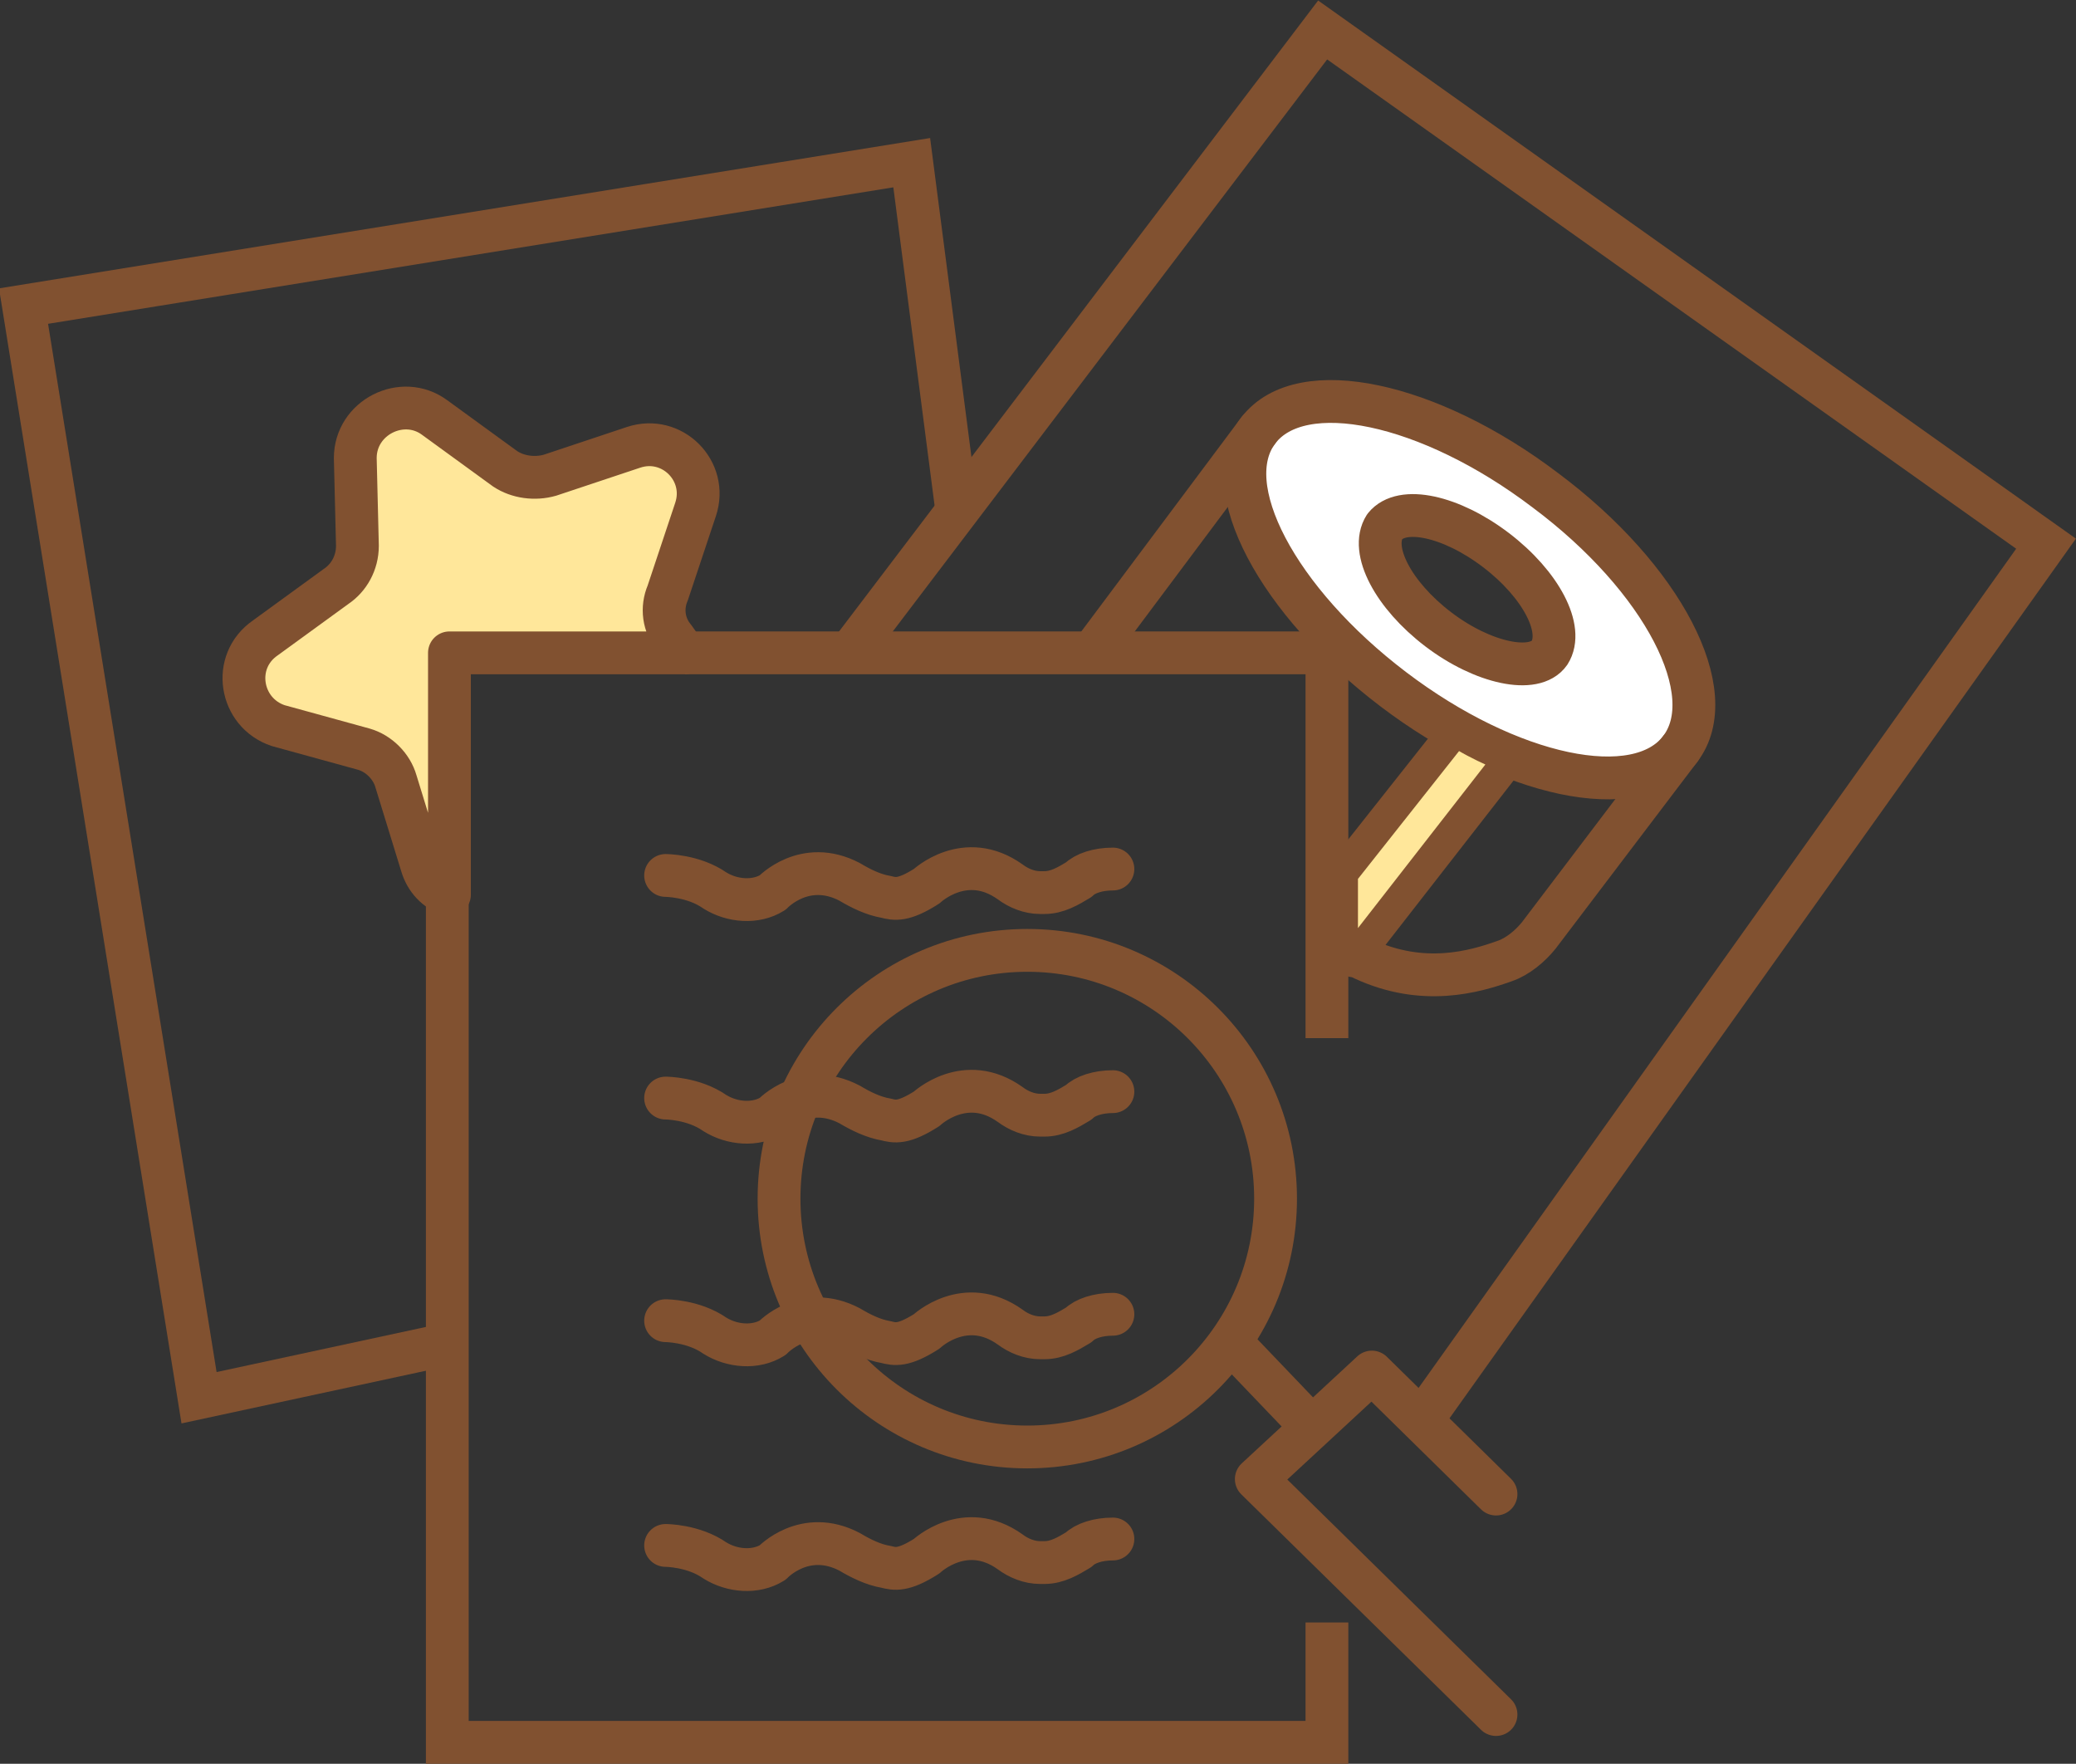 <?xml version="1.0" encoding="utf-8"?>
<!-- Generator: Adobe Illustrator 26.5.0, SVG Export Plug-In . SVG Version: 6.00 Build 0)  -->
<svg version="1.1" id="Layer_1" xmlns="http://www.w3.org/2000/svg" xmlns:xlink="http://www.w3.org/1999/xlink" x="0px" y="0px"
	 viewBox="0 0 97 82.4" style="enable-background:new 0 0 97 82.4;" xml:space="preserve">
<rect x="0" y="0" width="97" height="82.4" fill="#333333" stroke="none"/>
<style type="text/css">
	.st0{fill:none;stroke:#815130;stroke-width:2;stroke-linecap:round;stroke-linejoin:round;stroke-miterlimit:10;}
	.st1{fill:#FFFFFF;stroke:#815130;stroke-width:2;stroke-linecap:round;stroke-linejoin:round;stroke-miterlimit:10;}
	.st2{fill:#FFE79A;}
	.st3{fill:none;stroke:#815130;stroke-width:1.5;stroke-linecap:round;stroke-linejoin:round;stroke-miterlimit:10;}
	.st4{fill:#FFE79A;stroke:#815130;stroke-width:2;stroke-linecap:round;stroke-linejoin:round;stroke-miterlimit:10;}
	.st5{fill:none;stroke:#815130;stroke-width:2;stroke-miterlimit:10;}
</style>
<g>
	<g>
		<path class="st0" d="M31.1,40.9c0,0,1.3,0,2.3,0.7c0.8,0.5,1.9,0.6,2.7,0.1l0,0c0,0,1.5-1.6,3.6-0.5c0.5,0.3,1.1,0.6,1.7,0.7
			c0.4,0.1,0.8,0.2,1.9-0.5c0,0,1.8-1.7,3.9-0.2c0.4,0.3,0.9,0.5,1.4,0.5l0.2,0c0.6,0,1.1-0.3,1.6-0.6c0.3-0.3,0.9-0.5,1.6-0.5"/>
		<path class="st0" d="M31.1,51.3c0,0,1.3,0,2.3,0.7c0.8,0.5,1.9,0.6,2.7,0.1l0,0c0,0,1.5-1.6,3.6-0.5c0.5,0.3,1.1,0.6,1.7,0.7
			c0.4,0.1,0.8,0.2,1.9-0.5c0,0,1.8-1.7,3.9-0.2c0.4,0.3,0.9,0.5,1.4,0.5l0.2,0c0.6,0,1.1-0.3,1.6-0.6c0.3-0.3,0.9-0.5,1.6-0.5"/>
		<path class="st0" d="M31.1,61.7c0,0,1.3,0,2.3,0.7c0.8,0.5,1.9,0.6,2.7,0.1l0,0c0,0,1.5-1.6,3.6-0.5c0.5,0.3,1.1,0.6,1.7,0.7
			c0.4,0.1,0.8,0.2,1.9-0.5c0,0,1.8-1.7,3.9-0.2c0.4,0.3,0.9,0.5,1.4,0.5l0.2,0c0.6,0,1.1-0.3,1.6-0.6c0.3-0.3,0.9-0.5,1.6-0.5"/>
		<path class="st0" d="M31.1,72.2c0,0,1.3,0,2.3,0.7c0.8,0.5,1.9,0.6,2.7,0.1l0,0c0,0,1.5-1.6,3.6-0.5c0.5,0.3,1.1,0.6,1.7,0.7
			c0.4,0.1,0.8,0.2,1.9-0.5c0,0,1.8-1.7,3.9-0.2c0.4,0.3,0.9,0.5,1.4,0.5l0.2,0c0.6,0,1.1-0.3,1.6-0.6c0.3-0.3,0.9-0.5,1.6-0.5"/>
	</g>
	<g>
		<g>
			<path class="st1" d="M72.2,22.9c-5.4-4.1-11.4-5.4-13.4-2.8c-2,2.6,0.9,8,6.3,12.1c5.4,4.1,11.4,5.4,13.4,2.8
				C80.5,32.4,77.7,27,72.2,22.9z M67.2,29.4c-2.1-1.6-3.2-3.7-2.5-4.8c0.8-1,3.1-0.5,5.2,1.1c2.1,1.6,3.2,3.7,2.5,4.8
				C71.7,31.5,69.3,31,67.2,29.4z"/>
		</g>
		<g id="XMLID_14_">
			<g>
				<path class="st2" d="M70.6,35.4l-7.4,9.5l-0.5-0.6l0-3.5l5.3-6.7C69.2,34.9,70.6,35.4,70.6,35.4z"/>
			</g>
			<g>
				<path class="st3" d="M62.7,40.8l0,3.5l0.5,0.6l7.4-9.5c0,0-1.4-0.5-2.6-1.3L62.7,40.8z"/>
				<line class="st0" x1="58.8" y1="20.1" x2="51.1" y2="30.4"/>
			</g>
		</g>
		<path class="st0" d="M78.5,35l-6.6,8.7c-0.4,0.5-1,1-1.6,1.2c-1.4,0.5-3.8,1.2-6.6-0.1"/>
	</g>
	<g>
		<path class="st4" d="M32,30.5l-0.5-0.7c-0.5-0.6-0.6-1.4-0.3-2.1l1.3-3.9c0.6-1.8-1.1-3.5-2.9-2.9l-3.9,1.3
			c-0.7,0.2-1.5,0.1-2.1-0.3l-3.3-2.4c-1.5-1.1-3.7,0-3.7,1.9l0.1,4.1c0,0.8-0.4,1.5-1,1.9l-3.3,2.4c-1.6,1.1-1.2,3.5,0.6,4.1L17,35
			c0.7,0.2,1.3,0.8,1.5,1.5l1.2,3.9c0.2,0.7,0.7,1.2,1.3,1.4V30.5H32z"/>
		<polyline class="st5" points="62,48.5 62,30.5 32,30.5 		"/>
		<polyline class="st5" points="20.9,41.8 20.9,81.4 62,81.4 62,75.8 		"/>
	</g>
	<polyline class="st5" points="20.9,62.8 9.3,65.3 1.1,14.3 42.6,7.6 44.7,23.8 	"/>
	<polyline class="st5" points="39.7,30.5 61.8,1.4 95.6,25.4 66.4,66.4 	"/>
	<polyline class="st0" points="69.9,80.1 58.7,69.1 64.1,64.1 69.9,69.8 	"/>
	<line class="st5" x1="61.8" y1="67.2" x2="57.4" y2="62.6"/>
	<circle class="st5" cx="48" cy="56" r="11.6"/>
</g>
</svg>

